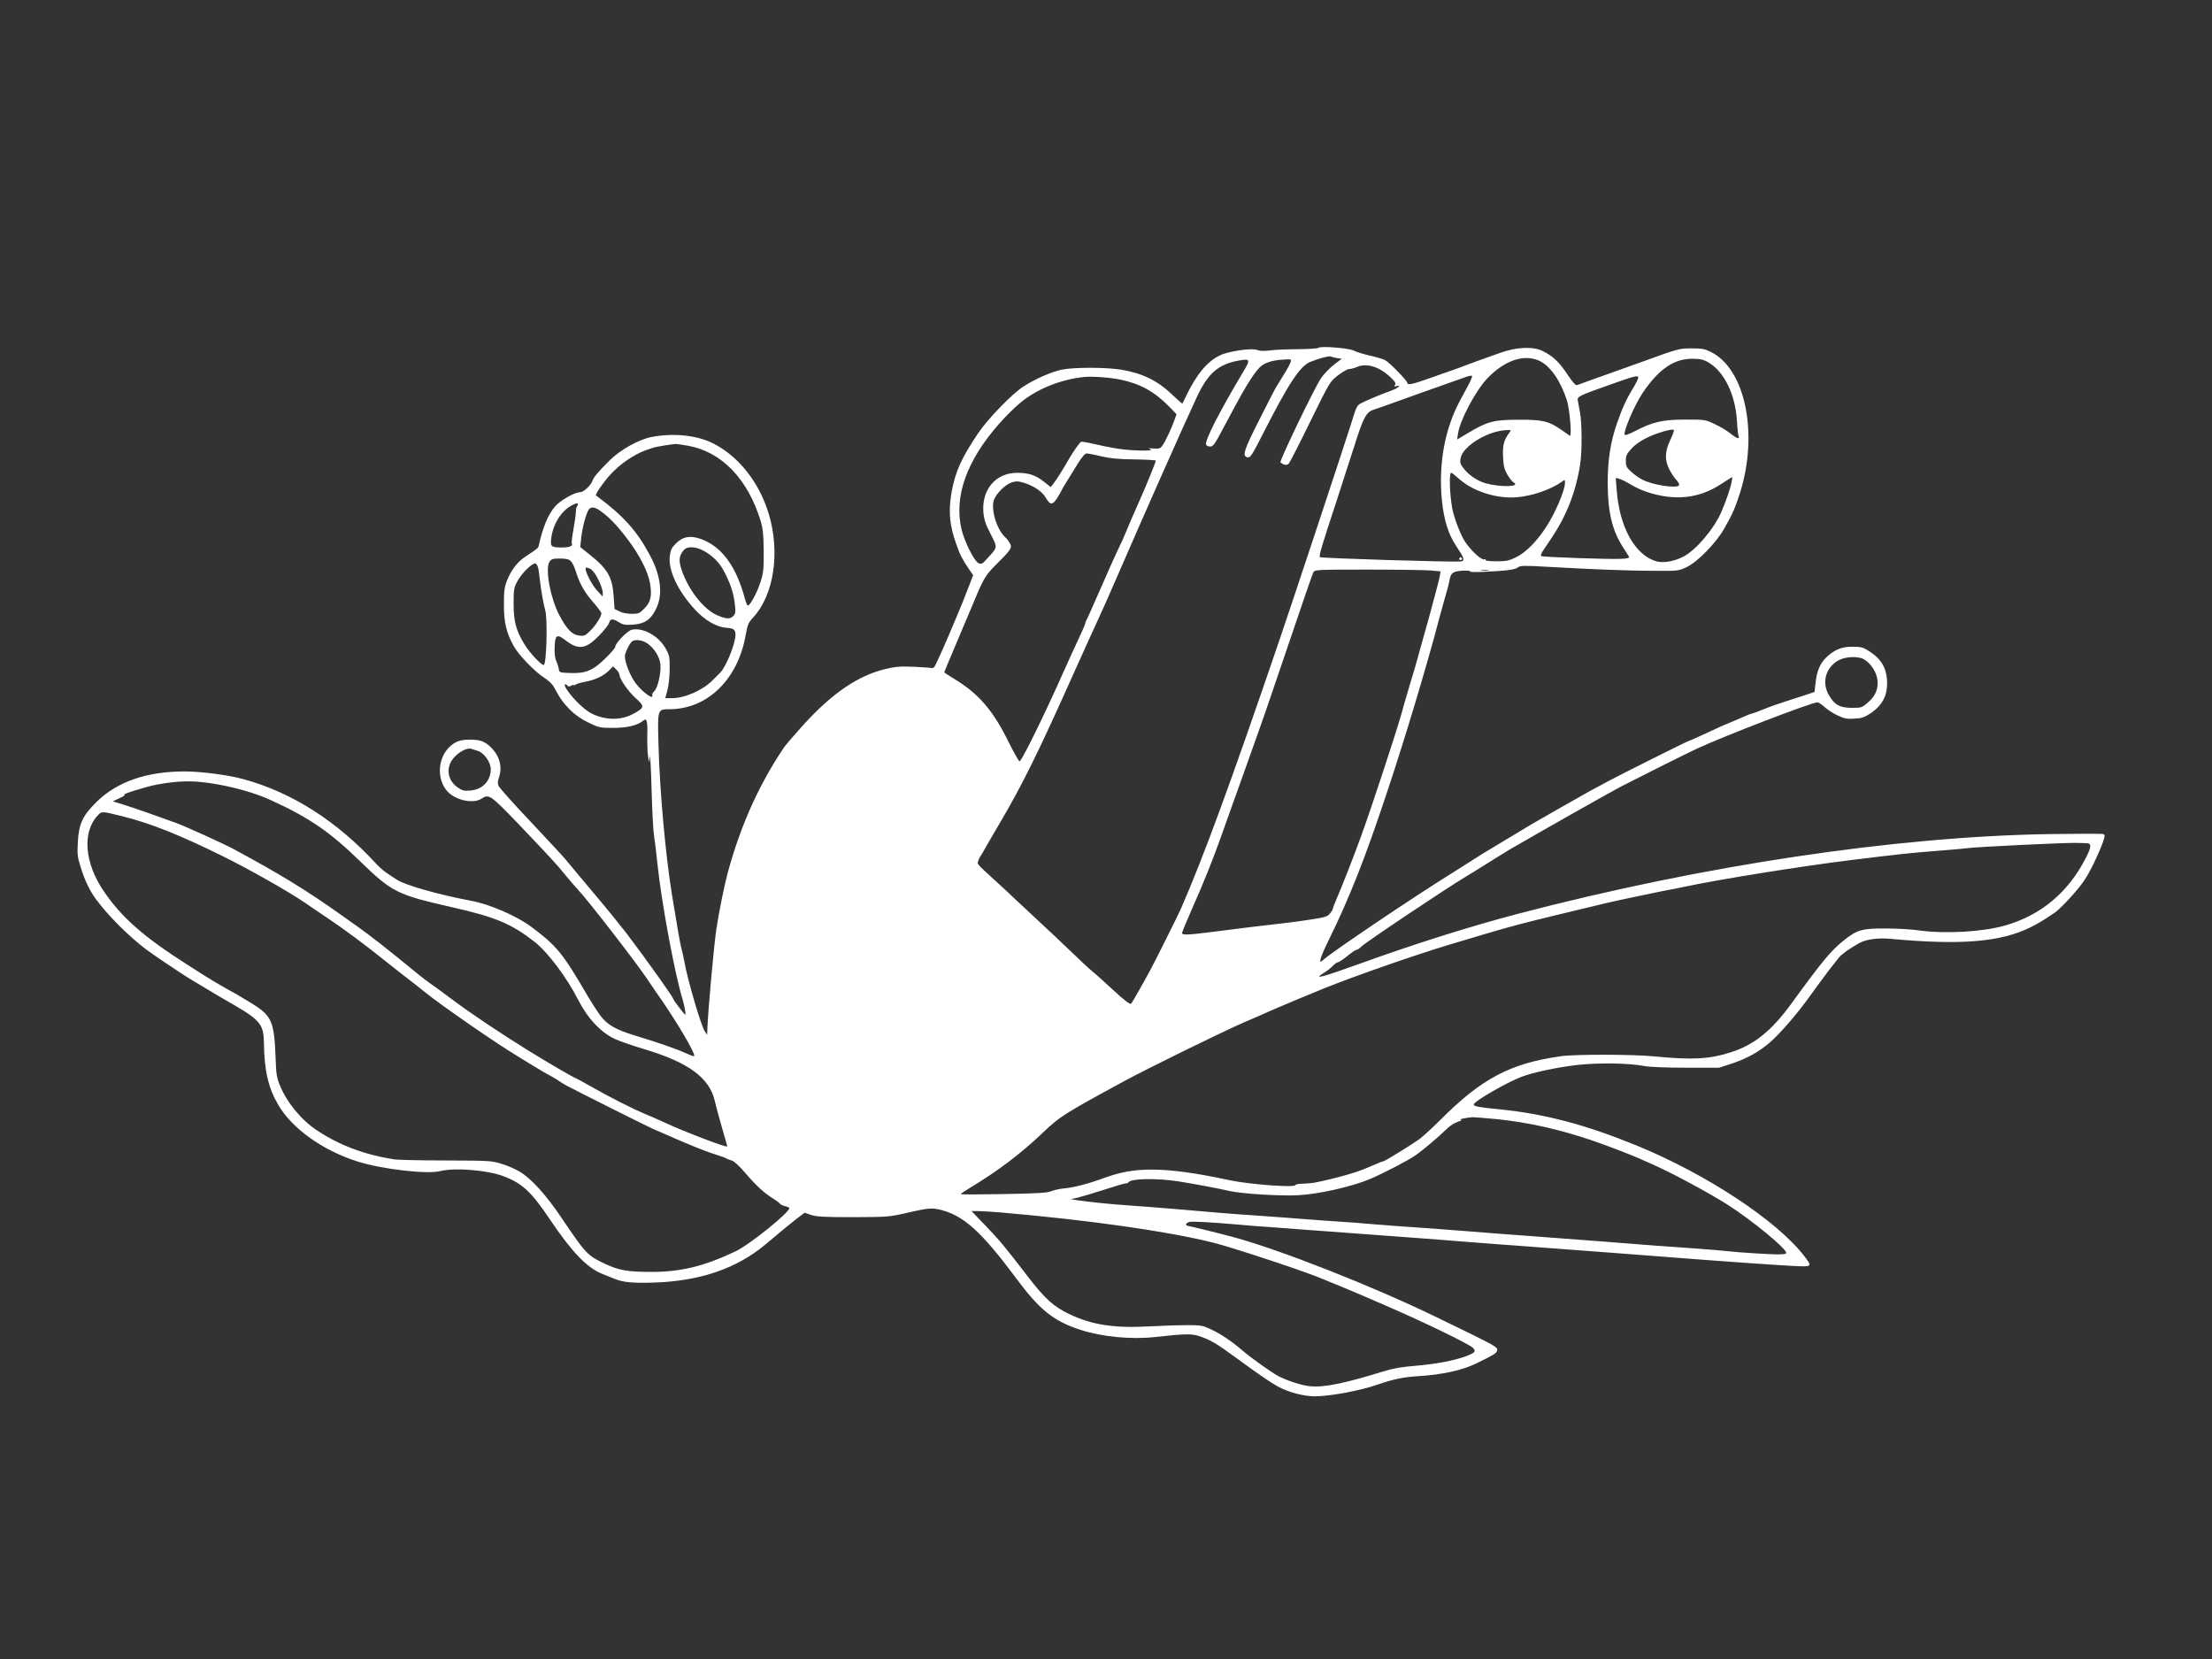 <?xml version="1.0" standalone="no"?>
<!DOCTYPE svg PUBLIC "-//W3C//DTD SVG 20010904//EN"
 "http://www.w3.org/TR/2001/REC-SVG-20010904/DTD/svg10.dtd">
<svg version="1.0" xmlns="http://www.w3.org/2000/svg"
 width="1600pt" height="1200pt" viewBox="0 0 1600 1200"
 preserveAspectRatio="xMidYMid meet">

<rect x="0" y="0" width="1600" height="1200" fill="#333333" stroke="none"/>

<g transform="translate(0,1200) scale(0.1,-0.1)"
fill="#ffffff" stroke="none">
<path d="M9537 9484 c-5 -5 -72 -9 -150 -10 -78 0 -170 -4 -204 -9 -42 -5 -71
-4 -90 4 -38 15 -206 -9 -268 -39 -92 -44 -167 -134 -241 -285 -16 -33 -30
-62 -31 -64 -2 -2 -36 28 -77 67 -105 100 -215 153 -366 178 -110 18 -345 18
-432 0 -76 -17 -195 -69 -277 -123 -82 -53 -257 -234 -327 -338 -120 -179
-163 -274 -190 -420 -25 -142 -17 -240 32 -378 28 -81 41 -105 87 -175 l36
-52 -24 -63 c-35 -92 -68 -174 -98 -244 -15 -35 -39 -91 -53 -125 -35 -84 -92
-209 -103 -228 -5 -8 -15 -14 -22 -12 -7 2 -65 6 -128 9 -97 4 -130 2 -206
-16 -200 -48 -389 -177 -600 -411 -60 -66 -118 -134 -131 -152 -179 -263 -314
-560 -408 -903 -26 -96 -64 -280 -85 -420 -17 -115 -57 -556 -64 -705 l-2 -55
-17 25 c-27 40 -122 363 -147 500 -7 36 -16 79 -21 95 -9 29 -29 146 -69 390
-48 298 -89 752 -98 1090 -7 257 -8 255 80 255 275 1 495 216 551 538 13 74
19 88 55 127 150 163 196 474 110 753 -69 227 -221 417 -407 508 -117 57 -285
73 -440 43 -92 -18 -224 -92 -300 -167 -83 -82 -118 -123 -126 -148 -11 -34
-64 -84 -89 -84 -40 0 -144 -59 -182 -103 -51 -59 -88 -149 -119 -287 -3 -14
-11 -20 -95 -76 -57 -37 -102 -95 -132 -169 -21 -52 -24 -76 -24 -180 0 -129
18 -204 72 -300 34 -62 151 -183 216 -225 30 -19 62 -48 71 -65 49 -90 66
-114 116 -166 39 -39 80 -68 135 -95 76 -37 85 -39 180 -39 102 0 177 18 217
52 26 23 33 -1 30 -107 -1 -52 1 -117 5 -145 l7 -50 6 40 c3 22 9 -84 13 -235
4 -151 12 -300 17 -330 5 -30 17 -122 25 -205 30 -286 126 -802 184 -990 12
-39 23 -105 18 -105 -6 0 -87 107 -87 114 0 13 -198 290 -339 476 -36 47 -141
177 -235 288 -94 112 -188 224 -208 249 -21 25 -136 148 -255 275 -120 126
-222 241 -227 254 -7 16 -6 35 2 57 28 79 6 161 -60 224 -43 41 -76 53 -148
53 -72 0 -105 -12 -149 -53 -85 -82 -93 -231 -17 -319 58 -66 188 -95 249 -55
54 35 62 30 269 -185 224 -235 277 -292 338 -368 24 -30 63 -75 86 -100 71
-74 415 -518 498 -641 20 -30 51 -75 68 -100 144 -202 302 -469 277 -469 -6 0
-35 11 -65 25 -59 27 -200 76 -349 121 -152 46 -212 80 -263 149 -24 33 -62
92 -85 130 -186 320 -228 372 -414 511 -105 79 -303 164 -433 188 -236 44
-480 113 -541 154 -15 9 -45 30 -68 45 -23 15 -58 45 -77 66 -285 311 -612
520 -966 616 -105 29 -304 55 -423 55 -273 0 -488 -74 -636 -220 -102 -100
-129 -160 -136 -292 -5 -86 -3 -107 22 -185 27 -89 67 -171 111 -230 90 -120
232 -262 359 -359 44 -34 259 -178 315 -212 29 -17 133 -79 212 -127 9 -5 58
-34 107 -62 193 -112 219 -145 220 -278 3 -201 31 -323 105 -449 100 -170 321
-328 571 -407 176 -56 503 -94 599 -70 107 27 345 7 461 -38 135 -52 199 -113
331 -309 161 -239 269 -352 382 -397 37 -15 76 -31 87 -35 62 -26 136 -32 289
-27 333 11 598 103 807 279 130 110 166 139 221 182 l58 44 47 -16 c39 -13 95
-16 303 -16 250 1 258 1 394 32 157 36 180 37 251 18 159 -43 288 -161 526
-480 177 -240 277 -321 474 -385 156 -51 368 -71 540 -52 206 23 267 25 318 7
83 -28 122 -51 263 -154 170 -124 257 -184 309 -212 76 -41 183 -69 263 -70
110 0 328 40 457 85 112 39 189 55 295 61 170 10 320 43 421 93 120 59 140 71
146 87 11 30 21 25 -452 254 -455 220 -1110 478 -1451 571 -96 26 -302 77
-328 81 -26 4 -21 21 7 29 24 6 150 -1 367 -20 63 -6 156 -13 205 -16 50 -4
176 -13 280 -21 384 -29 575 -43 785 -58 118 -9 269 -20 335 -26 66 -5 183
-14 260 -20 77 -5 199 -15 270 -20 72 -6 252 -19 400 -30 149 -11 385 -29 525
-40 420 -33 818 -61 943 -67 136 -7 137 -6 78 71 -199 258 -706 592 -1212 800
-368 150 -660 228 -984 261 -162 16 -195 22 -195 36 0 22 236 158 345 200 85
32 243 66 395 85 157 18 381 15 495 -7 36 -7 157 -12 300 -12 l240 0 95 31
c105 35 193 84 270 150 77 66 206 216 298 346 46 64 106 145 132 179 27 34 58
74 70 89 19 25 81 69 148 106 50 28 137 40 228 31 514 -47 797 -23 1014 85 63
32 87 47 178 108 18 13 74 68 123 123 70 79 100 123 144 210 30 61 63 136 74
168 18 52 18 59 4 64 -8 3 -182 3 -387 0 -1119 -18 -2513 -227 -3851 -578
-342 -90 -741 -216 -1129 -356 -281 -101 -346 -119 -279 -76 39 25 52 35 78
61 12 12 27 22 34 22 6 0 36 20 67 45 30 25 60 45 67 45 7 0 22 11 34 23 26
28 615 422 751 503 18 10 90 55 160 99 70 44 139 87 153 95 267 155 724 413
815 461 108 56 475 240 549 274 190 89 830 335 871 335 8 0 31 -16 53 -35 21
-19 64 -47 95 -61 48 -22 68 -26 122 -22 54 3 72 10 121 43 76 53 113 121 113
210 0 107 -38 176 -130 235 -43 28 -59 32 -119 32 -80 1 -132 -21 -193 -79
-43 -42 -67 -99 -76 -185 l-7 -63 -50 -17 c-27 -9 -93 -30 -145 -47 -52 -16
-129 -43 -170 -60 -41 -17 -79 -31 -83 -31 -5 0 -23 -6 -40 -14 -18 -8 -66
-29 -107 -46 -88 -36 -86 -36 -213 -95 -54 -25 -100 -45 -103 -45 -7 0 -487
-240 -584 -292 -47 -25 -105 -57 -130 -70 -45 -24 -441 -250 -470 -269 -32
-20 -198 -120 -249 -150 -30 -17 -93 -56 -140 -87 -47 -30 -105 -67 -128 -81
-295 -183 -891 -585 -945 -637 -35 -34 -20 18 43 146 153 312 265 597 424
1076 129 387 290 923 379 1264 16 58 36 132 46 165 10 33 21 76 24 95 10 56
24 67 93 72 35 2 59 0 56 -5 -3 -5 42 -6 108 -3 162 8 222 16 240 33 15 12 44
13 215 3 312 -18 594 -29 777 -29 163 -1 170 0 225 26 81 38 214 175 273 278
63 111 82 155 118 270 130 424 34 884 -211 1008 -46 23 -66 27 -140 27 -92 0
-94 0 -363 -98 -60 -22 -186 -67 -280 -100 -93 -33 -177 -63 -186 -67 -12 -5
-30 15 -73 79 -59 88 -101 128 -175 166 -69 35 -188 31 -306 -11 -142 -50
-185 -66 -260 -94 -38 -15 -81 -30 -95 -35 -14 -4 -83 -29 -154 -54 -129 -46
-166 -54 -166 -36 0 15 -131 150 -161 165 -15 8 -65 23 -111 33 -45 10 -98 26
-115 36 -36 18 -242 35 -256 20z m133 -74 l35 -5 -56 -43 c-30 -23 -72 -66
-92 -95 -47 -67 -305 -604 -295 -612 25 -20 47 -23 61 -7 8 9 78 146 155 304
139 283 141 287 199 332 32 25 68 46 79 46 12 0 39 7 60 16 71 30 162 1 242
-75 35 -33 41 -45 32 -56 -9 -11 -7 -12 11 -8 41 11 11 -15 -39 -33 -76 -28
-164 -64 -207 -86 -41 -19 -41 -21 -83 -156 -47 -149 -424 -1289 -521 -1572
-352 -1032 -548 -1565 -710 -1935 -24 -53 -186 -379 -225 -450 -40 -75 -126
-225 -133 -234 -7 -10 -47 20 -139 105 -55 51 -119 109 -144 129 -25 20 -94
85 -155 144 -60 58 -175 166 -255 240 -80 74 -152 142 -161 150 -8 9 -62 59
-119 111 -149 136 -142 128 -134 153 3 12 11 27 16 34 5 7 18 27 27 45 10 18
61 107 115 198 166 283 277 508 545 1108 71 158 147 325 169 372 22 47 77 171
122 275 205 473 500 1138 588 1325 79 169 154 234 297 261 89 16 92 11 39 -78
-174 -291 -281 -501 -270 -529 3 -8 16 -14 30 -14 21 0 34 18 97 138 140 266
206 377 259 433 30 32 86 52 159 57 73 5 73 5 66 -18 -4 -13 -26 -54 -49 -90
-22 -36 -46 -75 -53 -86 -7 -10 -62 -117 -123 -238 -115 -227 -128 -268 -84
-274 18 -3 33 20 104 160 189 372 272 499 347 530 60 25 137 45 148 40 5 -3
25 -8 45 -12z m1467 -21 c78 -38 152 -145 197 -285 20 -62 37 -266 21 -256 -5
3 -34 23 -63 44 -91 63 -135 73 -312 72 -177 -1 -218 -11 -363 -97 l-77 -46 6
42 c14 98 129 313 212 400 126 132 269 179 379 126z m1223 -12 c113 -67 193
-234 204 -423 2 -49 8 -97 11 -106 11 -28 -12 -21 -59 17 -23 19 -73 49 -112
67 -68 33 -71 33 -214 33 -163 0 -234 -16 -363 -83 -37 -19 -70 -32 -74 -28
-16 16 69 216 130 306 118 173 229 248 365 245 53 -1 76 -6 112 -28z m-1740
-164 c-17 -32 -43 -81 -58 -108 -111 -205 -157 -456 -133 -717 14 -147 47
-253 105 -339 58 -87 63 -105 34 -110 -41 -7 -1013 23 -1021 31 -8 8 14 83
117 395 52 160 111 342 131 405 68 216 87 251 148 269 18 5 102 35 187 66 85
31 218 78 295 105 77 27 158 56 180 64 22 8 41 11 43 6 2 -5 -11 -35 -28 -67z
m-2515 41 c143 -30 246 -87 353 -196 l52 -54 -14 -40 c-23 -65 -66 -156 -87
-185 -16 -24 -24 -26 -66 -23 -37 3 -42 2 -23 -5 43 -15 -126 -13 -231 3 -52
8 -132 24 -178 35 -46 11 -88 18 -92 15 -11 -6 -59 -76 -87 -124 -42 -73 -88
-147 -109 -174 l-23 -29 -52 41 c-61 47 -109 62 -193 62 -152 -1 -255 -121
-242 -284 5 -55 15 -86 52 -158 52 -102 53 -93 -23 -177 -37 -41 -43 -44 -65
-34 -30 14 -101 155 -122 244 -56 237 37 498 272 764 44 50 110 116 149 148
119 101 292 172 464 190 57 6 190 -3 265 -19z m3745 14 c0 -7 -15 -38 -33 -68
-55 -90 -83 -153 -121 -262 -48 -138 -68 -272 -67 -440 1 -203 33 -335 109
-454 21 -33 41 -64 44 -69 12 -20 -44 -22 -362 -12 -146 5 -268 11 -272 15 -4
4 0 19 10 34 9 14 38 57 63 94 111 165 179 339 209 538 14 89 13 295 -1 371
-6 33 -13 72 -16 86 -6 31 2 35 237 118 174 62 200 69 200 49z m231 -452 c-39
-82 -41 -143 -6 -212 14 -27 36 -61 51 -76 14 -15 23 -32 19 -38 -15 -25 -189
1 -264 40 -23 11 -60 37 -81 57 -35 31 -40 41 -40 79 0 38 6 51 42 90 25 28
69 58 113 79 75 36 188 68 193 54 2 -5 -10 -37 -27 -73z m-1165 52 c-39 -53
-48 -91 -44 -174 3 -65 10 -90 31 -127 15 -25 35 -51 45 -56 55 -33 -94 -37
-204 -6 -59 17 -121 59 -159 109 -23 30 -26 42 -20 72 16 88 199 199 334 203
33 1 33 1 17 -21z m-5940 -92 c243 -43 433 -240 526 -544 16 -54 21 -97 22
-217 1 -133 -2 -158 -23 -225 -24 -75 -75 -170 -91 -170 -5 0 -14 19 -20 43
-63 238 -166 380 -316 437 -79 29 -134 20 -185 -31 -31 -31 -39 -47 -44 -91
-13 -102 57 -251 180 -385 73 -80 158 -129 230 -134 51 -3 65 -14 65 -49 0
-66 -70 -238 -113 -278 -9 -9 -32 -32 -49 -49 -71 -74 -203 -133 -297 -133
l-49 0 16 58 c8 31 16 100 16 152 1 87 -2 100 -28 147 -51 93 -164 156 -246
138 -32 -7 -120 -98 -120 -124 0 -8 -33 -46 -73 -85 -89 -87 -143 -109 -257
-104 -72 3 -75 4 -78 28 -2 14 -10 40 -18 57 -10 22 -14 57 -12 105 4 88 16
95 82 44 91 -69 144 -61 238 35 37 38 70 80 74 94 8 31 26 32 71 4 29 -18 45
-21 103 -17 84 6 128 36 166 115 50 101 35 236 -43 383 -96 181 -194 290 -392
436 -8 6 50 92 100 147 69 77 172 149 262 181 60 23 98 30 212 45 6 0 47 -5
91 -13z m2991 -77 c66 -15 126 -21 240 -22 84 -1 153 -5 153 -9 0 -12 -74
-193 -130 -318 -29 -63 -64 -146 -80 -185 -15 -38 -42 -97 -58 -130 -16 -33
-44 -94 -62 -135 -18 -41 -44 -100 -57 -130 -14 -30 -41 -91 -60 -135 -19 -44
-40 -92 -48 -107 -8 -14 -15 -31 -15 -37 0 -6 -23 -59 -51 -118 -28 -60 -78
-169 -111 -243 -129 -292 -297 -633 -313 -637 -5 -1 -40 60 -78 137 -110 225
-214 348 -383 452 -46 28 -84 53 -84 55 0 2 31 77 69 166 38 89 92 218 121
287 94 227 103 243 181 322 112 111 121 125 105 157 -8 14 -23 35 -35 45 -61
56 -105 199 -82 269 16 47 84 114 130 128 33 10 49 9 93 -5 68 -22 126 -62
151 -104 34 -58 50 -58 86 -1 17 28 31 52 31 54 0 3 15 28 33 57 18 29 55 88
81 131 32 52 54 77 66 77 11 0 59 -9 107 -21z m2546 -128 c7 -6 30 -25 52 -44
99 -84 265 -135 405 -124 111 9 249 56 328 113 21 16 22 15 22 -8 0 -53 -70
-219 -135 -318 -68 -105 -147 -185 -217 -220 -54 -26 -72 -30 -145 -30 -53 0
-82 4 -78 10 3 5 0 7 -9 4 -20 -8 -100 67 -141 131 -31 48 -76 166 -89 230
-20 102 -26 265 -9 265 2 0 9 -4 16 -9z m2012 -58 c-7 -41 -41 -140 -74 -216
-53 -123 -186 -279 -276 -324 -64 -33 -143 -47 -191 -34 -155 42 -270 245
-290 516 l-7 88 25 -6 c14 -4 51 -22 83 -41 31 -20 85 -44 119 -55 202 -66
376 -47 536 58 41 27 77 50 79 50 2 1 0 -16 -4 -36z m-8345 -161 c0 -5 -3 -12
-7 -16 -4 -4 -8 -24 -8 -44 -1 -20 -9 -77 -18 -126 -9 -48 -14 -93 -11 -98 10
-16 -17 -28 -66 -28 -84 0 -90 5 -83 64 11 102 73 201 148 240 34 18 45 20 45
8z m166 -50 c64 -46 118 -103 193 -202 87 -114 148 -234 163 -320 15 -90 5
-136 -42 -182 -34 -35 -42 -38 -91 -38 -31 0 -69 7 -89 18 l-35 17 -6 90 c-10
141 -43 199 -172 302 l-70 56 7 66 c7 72 37 183 56 207 18 21 43 17 86 -14z
m766 -299 c68 -46 101 -84 140 -165 39 -81 56 -138 64 -214 6 -54 4 -64 -14
-82 -22 -22 -54 -19 -117 9 -98 44 -207 184 -255 328 -23 68 -18 104 17 143
29 32 99 24 165 -19z m-983 -62 c11 -11 26 -42 34 -68 28 -92 65 -158 126
-227 33 -38 61 -75 61 -82 0 -24 -41 -88 -82 -128 -36 -35 -42 -38 -81 -33
-50 7 -88 46 -142 149 -64 121 -103 333 -71 383 15 22 23 25 76 25 46 0 65 -5
79 -19z m-235 -54 c3 -18 8 -54 11 -82 10 -86 27 -178 39 -220 18 -61 9 -395
-11 -395 -20 0 -102 88 -141 152 -60 101 -76 160 -77 288 0 106 2 119 27 165
31 59 111 137 132 129 8 -3 16 -20 20 -37z m434 -80 c18 -36 32 -77 32 -93
l-1 -29 -42 46 c-40 44 -90 145 -80 161 2 5 17 1 32 -6 18 -10 39 -38 59 -79z
m6016 67 l76 -7 -6 -36 c-3 -20 -38 -151 -76 -291 -39 -140 -77 -275 -84 -300
-6 -25 -33 -117 -60 -205 -26 -88 -53 -180 -59 -205 -32 -115 -215 -673 -285
-865 -60 -165 -143 -378 -186 -476 -13 -31 -24 -60 -24 -65 -1 -5 -10 -20 -21
-33 -17 -21 -38 -27 -137 -42 -64 -10 -157 -23 -207 -28 -94 -10 -333 -39
-540 -66 -143 -18 -185 -19 -185 -4 0 6 31 82 69 168 87 194 159 376 221 551
26 74 82 232 125 350 42 118 101 283 130 365 30 83 85 242 123 355 223 657
274 806 283 822 9 17 33 18 388 18 208 0 412 -3 455 -6z m424 -1 c-16 -2 -40
-2 -55 0 -16 2 -3 4 27 4 30 0 43 -2 28 -4z m-6087 -526 c51 -35 91 -98 96
-154 6 -60 -20 -172 -45 -193 -10 -9 -17 -21 -14 -28 12 -38 -68 19 -118 83
-40 52 -80 151 -80 199 0 24 36 97 54 108 22 15 74 8 107 -15z m8781 -107 c48
-14 102 -80 115 -141 15 -69 -6 -128 -63 -178 -46 -40 -49 -41 -119 -41 -88 0
-127 22 -168 95 -48 87 -24 187 60 242 44 29 118 38 175 23z m-8982 -118 c0
-31 64 -124 118 -172 67 -59 65 -69 -18 -114 -74 -40 -164 -46 -253 -17 -52
18 -81 36 -134 85 -64 60 -126 146 -104 146 5 0 13 -5 16 -10 4 -7 13 -7 26 0
10 6 19 8 19 4 0 -3 6 -2 13 4 6 5 41 16 77 22 71 14 131 44 169 84 l25 26 23
-22 c13 -12 23 -28 23 -36z m-1025 -553 c46 -13 95 -83 95 -133 -1 -85 -60
-147 -147 -154 -46 -4 -59 -1 -92 22 -63 44 -83 114 -52 180 29 59 112 113
151 99 8 -3 29 -9 45 -14z m-1933 -234 c160 -24 323 -70 438 -123 276 -126
425 -228 645 -442 229 -223 269 -242 655 -330 322 -72 438 -121 606 -252 96
-75 231 -254 315 -418 69 -136 163 -236 266 -285 32 -15 125 -47 207 -72 324
-96 476 -207 516 -375 11 -49 39 -150 69 -253 12 -38 21 -73 21 -77 0 -13
-318 109 -465 178 -38 18 -99 44 -135 59 -82 34 -254 121 -387 197 -56 32
-104 58 -106 58 -9 0 -210 117 -347 202 -212 132 -408 263 -550 369 -69 52
-139 103 -156 114 -17 11 -60 44 -95 73 -226 185 -342 276 -444 348 -16 11
-66 46 -110 78 -254 180 -442 295 -780 477 -69 37 -336 158 -405 184 -150 55
-299 107 -375 131 l-89 28 49 23 c28 12 43 23 35 24 -29 1 155 59 235 74 156
28 249 30 387 10z m-631 -241 c195 -48 408 -133 714 -284 197 -97 478 -256
604 -342 25 -17 60 -41 76 -52 17 -11 59 -40 95 -64 110 -74 255 -181 412
-307 83 -66 172 -136 198 -155 26 -20 69 -54 96 -76 99 -81 499 -358 650 -449
27 -16 74 -45 104 -64 68 -42 115 -69 158 -92 18 -10 39 -23 47 -29 8 -6 31
-21 52 -32 75 -40 600 -303 629 -315 16 -7 88 -37 159 -69 145 -63 235 -98
310 -121 28 -9 55 -19 60 -23 6 -4 22 -10 37 -14 17 -4 54 -38 102 -94 78 -91
133 -141 203 -185 23 -14 44 -31 47 -36 4 -5 20 -12 36 -16 17 -4 30 -10 30
-13 -1 -34 -292 -268 -391 -314 -228 -108 -394 -148 -608 -148 -170 0 -234 11
-336 59 -126 59 -139 73 -316 336 -107 159 -216 280 -298 329 -31 19 -90 45
-131 57 -72 23 -88 24 -405 25 -181 0 -350 4 -375 8 -218 35 -397 103 -559
211 -113 75 -217 201 -268 328 -21 51 -26 83 -29 182 -10 276 -27 317 -170
405 -49 30 -98 60 -109 66 -138 76 -166 92 -355 213 -323 206 -477 341 -609
534 -140 205 -158 428 -44 549 29 31 30 31 184 -8z m14202 -193 c38 -1 36 -27
-10 -115 -126 -243 -323 -407 -578 -480 -163 -47 -431 -62 -625 -36 -52 8
-160 14 -240 14 -171 1 -207 -9 -303 -86 -93 -74 -153 -146 -377 -454 -146
-201 -271 -302 -445 -357 -151 -48 -275 -55 -550 -28 -153 15 -571 16 -675 1
-364 -51 -573 -161 -870 -459 -58 -58 -128 -122 -155 -142 -59 -42 -249 -159
-259 -159 -4 0 -26 -8 -49 -18 -93 -41 -125 -53 -202 -76 -75 -22 -180 -48
-250 -61 -16 -3 -54 -6 -82 -7 -29 0 -53 -5 -53 -10 0 -20 -327 4 -475 35
-245 53 -422 77 -565 77 -127 0 -223 -17 -339 -59 -117 -43 -223 -71 -295 -77
-33 -3 -76 -13 -94 -21 -26 -11 -101 -16 -342 -20 -171 -3 -310 -4 -310 0 0 3
28 22 63 43 204 123 372 250 527 398 126 120 150 136 590 375 167 91 730 367
875 429 77 33 163 70 190 83 58 26 279 118 380 159 242 97 682 250 935 325 69
20 175 52 235 70 171 51 280 80 550 145 335 81 355 86 465 109 52 11 138 29
190 40 52 11 111 23 130 26 19 3 64 12 100 20 269 57 853 150 1210 194 351 43
421 51 615 66 110 8 211 18 225 20 43 8 717 41 790 38 25 0 57 -2 73 -2z
m-4267 -1996 c225 -23 447 -72 684 -152 106 -36 299 -110 355 -136 17 -7 50
-22 74 -33 140 -60 415 -208 556 -297 174 -111 425 -317 425 -349 0 -8 -4 -9
-50 -11 -43 -2 -291 13 -375 23 -44 5 -152 14 -240 20 -88 6 -214 15 -280 20
-181 15 -607 47 -915 70 -151 11 -363 27 -470 36 -107 8 -258 20 -335 25 -77
5 -216 15 -310 23 -93 8 -217 18 -275 21 -58 4 -152 10 -210 15 -58 5 -208 16
-335 25 -126 8 -277 20 -335 25 -154 14 -454 39 -615 50 -144 10 -292 25 -380
38 l-50 8 50 11 c28 7 113 32 190 57 77 25 147 46 157 46 9 0 19 4 22 9 17 27
202 30 359 6 118 -19 286 -50 372 -70 89 -20 374 -38 500 -30 151 9 384 62
515 117 98 42 274 133 330 172 58 41 163 130 230 195 19 19 53 40 75 47 26 8
33 13 20 15 -21 2 43 15 86 18 15 0 93 -6 175 -14z m-3587 -675 c635 -55 1201
-135 1531 -217 124 -30 602 -187 765 -251 61 -24 289 -119 330 -137 17 -8 82
-36 145 -63 273 -117 622 -286 645 -312 23 -25 14 -35 -49 -59 -88 -33 -223
-58 -366 -70 -101 -8 -160 -18 -235 -41 -277 -86 -427 -117 -529 -107 -60 6
-160 38 -227 72 -46 24 -192 127 -259 184 -83 71 -157 121 -230 155 -60 29
-73 31 -175 31 -60 0 -182 -4 -270 -9 -257 -14 -416 10 -581 89 -114 55 -175
110 -296 267 -165 215 -211 271 -312 375 l-99 103 49 0 c26 0 100 -5 163 -10z"/>
<path d="M10555 7960 c-3 -5 1 -10 10 -10 9 0 13 5 10 10 -3 6 -8 10 -10 10
-2 0 -7 -4 -10 -10z"/>
</g>
</svg>
